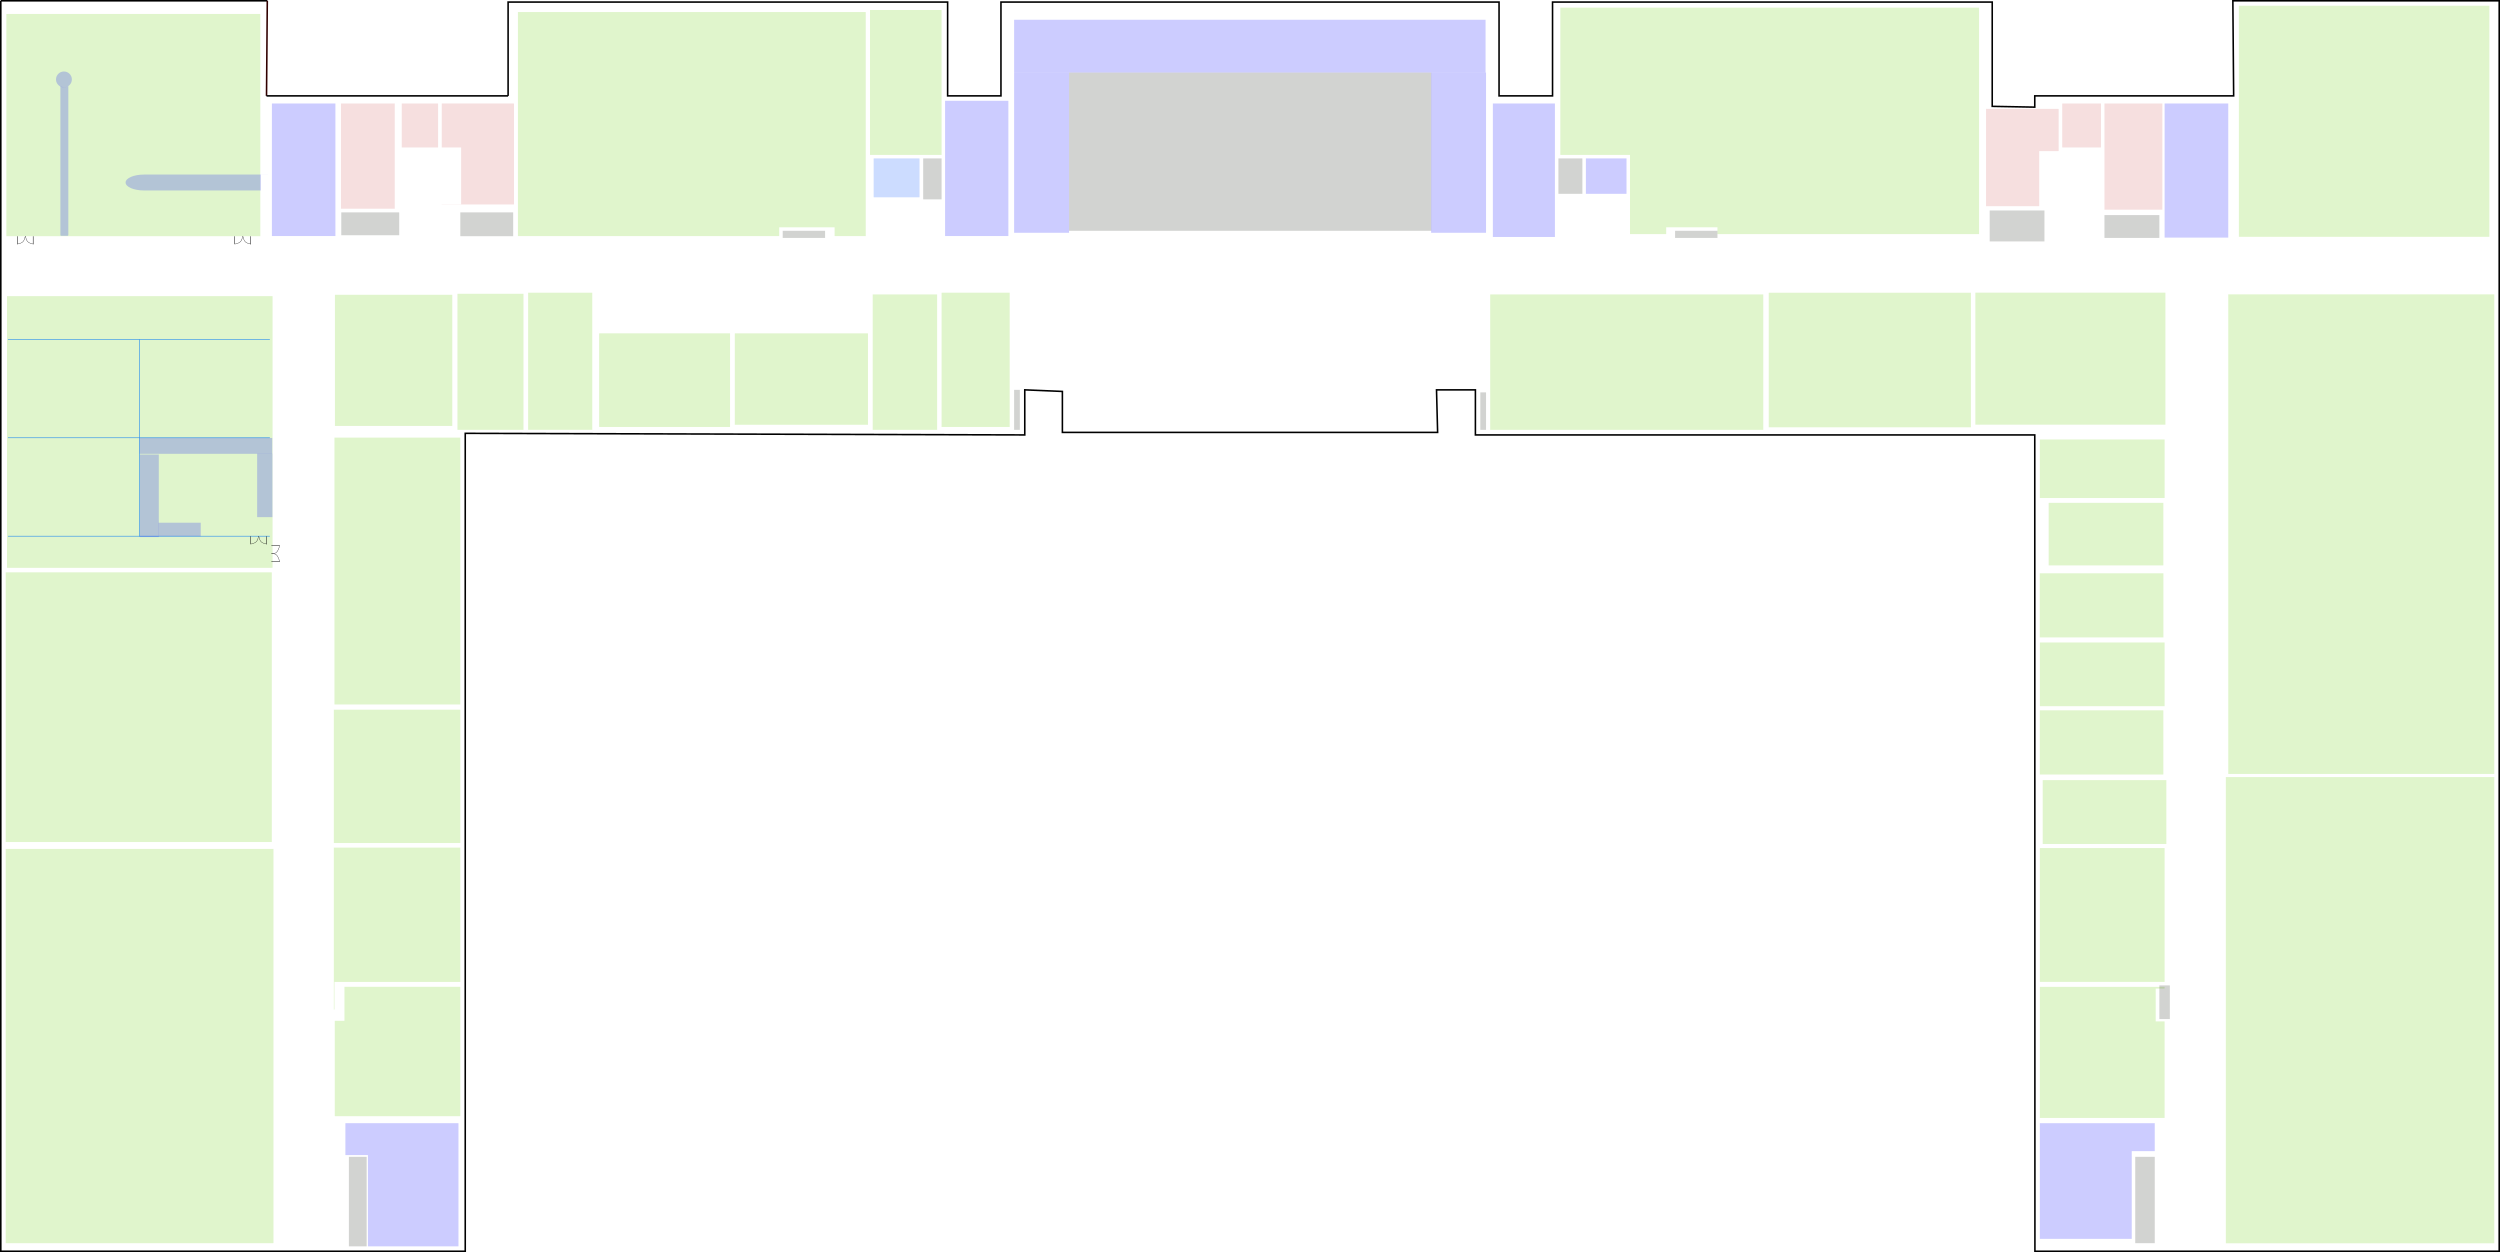 <?xml version="1.0" encoding="UTF-8" standalone="no"?>
<!-- Created with Inkscape (http://www.inkscape.org/) -->

<svg
   xmlns:dc="http://purl.org/dc/elements/1.1/"
   xmlns:cc="http://creativecommons.org/ns#"
   xmlns:rdf="http://www.w3.org/1999/02/22-rdf-syntax-ns#"
   xmlns:svg="http://www.w3.org/2000/svg"
   xmlns="http://www.w3.org/2000/svg"
   xmlns:sodipodi="http://sodipodi.sourceforge.net/DTD/sodipodi-0.dtd"
   xmlns:inkscape="http://www.inkscape.org/namespaces/inkscape"
   width="416.719mm"
   height="208.703mm"
   viewBox="0 0 416.719 208.703"
   version="1.1"
   id="svg60441"
   inkscape:version="0.92.2 (5c3e80d, 2017-08-06)"
   sodipodi:docname="55_2_210.svg">
  <defs
     id="defs60435">
    <inkscape:path-effect
       effect="bspline"
       id="path-effect40192"
       is_visible="true"
       weight="33.333"
       steps="2"
       helper_size="0"
       apply_no_weight="true"
       apply_with_weight="true"
       only_selected="false" />
    <inkscape:path-effect
       effect="bspline"
       id="path-effect40180"
       is_visible="true"
       weight="33.333"
       steps="2"
       helper_size="0"
       apply_no_weight="true"
       apply_with_weight="true"
       only_selected="false" />
    <inkscape:path-effect
       effect="bspline"
       id="path-effect4781"
       is_visible="true"
       weight="33.333"
       steps="2"
       helper_size="0"
       apply_no_weight="true"
       apply_with_weight="true"
       only_selected="false" />
    <inkscape:path-effect
       effect="bspline"
       id="path-effect4777"
       is_visible="true"
       weight="33.333"
       steps="2"
       helper_size="0"
       apply_no_weight="true"
       apply_with_weight="true"
       only_selected="false" />
    <inkscape:path-effect
       effect="bspline"
       id="path-effect4773"
       is_visible="true"
       weight="33.333"
       steps="2"
       helper_size="0"
       apply_no_weight="true"
       apply_with_weight="true"
       only_selected="false" />
    <inkscape:path-effect
       effect="bspline"
       id="path-effect4739"
       is_visible="true"
       weight="33.333"
       steps="2"
       helper_size="0"
       apply_no_weight="true"
       apply_with_weight="true"
       only_selected="false" />
    <inkscape:path-effect
       effect="bspline"
       id="path-effect4735"
       is_visible="true"
       weight="33.333"
       steps="2"
       helper_size="0"
       apply_no_weight="true"
       apply_with_weight="true"
       only_selected="false" />
    <inkscape:path-effect
       effect="bspline"
       id="path-effect4739-4"
       is_visible="true"
       weight="33.333"
       steps="2"
       helper_size="0"
       apply_no_weight="true"
       apply_with_weight="true"
       only_selected="false" />
    <inkscape:path-effect
       effect="bspline"
       id="path-effect4735-9"
       is_visible="true"
       weight="33.333"
       steps="2"
       helper_size="0"
       apply_no_weight="true"
       apply_with_weight="true"
       only_selected="false" />
    <inkscape:path-effect
       effect="bspline"
       id="path-effect4781-6"
       is_visible="true"
       weight="33.333"
       steps="2"
       helper_size="0"
       apply_no_weight="true"
       apply_with_weight="true"
       only_selected="false" />
    <inkscape:path-effect
       effect="bspline"
       id="path-effect4777-5"
       is_visible="true"
       weight="33.333"
       steps="2"
       helper_size="0"
       apply_no_weight="true"
       apply_with_weight="true"
       only_selected="false" />
    <inkscape:path-effect
       effect="bspline"
       id="path-effect4781-6-8"
       is_visible="true"
       weight="33.333"
       steps="2"
       helper_size="0"
       apply_no_weight="true"
       apply_with_weight="true"
       only_selected="false" />
    <inkscape:path-effect
       effect="bspline"
       id="path-effect4777-5-7"
       is_visible="true"
       weight="33.333"
       steps="2"
       helper_size="0"
       apply_no_weight="true"
       apply_with_weight="true"
       only_selected="false" />
    <inkscape:path-effect
       effect="bspline"
       id="path-effect4781-6-5"
       is_visible="true"
       weight="33.333"
       steps="2"
       helper_size="0"
       apply_no_weight="true"
       apply_with_weight="true"
       only_selected="false" />
    <inkscape:path-effect
       effect="bspline"
       id="path-effect4777-5-3"
       is_visible="true"
       weight="33.333"
       steps="2"
       helper_size="0"
       apply_no_weight="true"
       apply_with_weight="true"
       only_selected="false" />
    <inkscape:path-effect
       effect="bspline"
       id="path-effect4781-6-4"
       is_visible="true"
       weight="33.333"
       steps="2"
       helper_size="0"
       apply_no_weight="true"
       apply_with_weight="true"
       only_selected="false" />
    <inkscape:path-effect
       effect="bspline"
       id="path-effect4777-5-70"
       is_visible="true"
       weight="33.333"
       steps="2"
       helper_size="0"
       apply_no_weight="true"
       apply_with_weight="true"
       only_selected="false" />
    <inkscape:path-effect
       effect="bspline"
       id="path-effect40192-2"
       is_visible="true"
       weight="33.333"
       steps="2"
       helper_size="0"
       apply_no_weight="true"
       apply_with_weight="true"
       only_selected="false" />
    <inkscape:path-effect
       effect="bspline"
       id="path-effect40180-9"
       is_visible="true"
       weight="33.333"
       steps="2"
       helper_size="0"
       apply_no_weight="true"
       apply_with_weight="true"
       only_selected="false" />
  </defs>
  <sodipodi:namedview
     id="base"
     pagecolor="#ffffff"
     bordercolor="#666666"
     borderopacity="1.0"
     inkscape:pageopacity="0.0"
     inkscape:pageshadow="2"
     inkscape:zoom="3.303551"
     inkscape:cx="135.28671"
     inkscape:cy="435.35793"
     inkscape:document-units="mm"
     inkscape:current-layer="layer1"
     showgrid="true"
     fit-margin-top="0"
     fit-margin-left="0"
     fit-margin-right="0"
     fit-margin-bottom="0"
     inkscape:window-width="1920"
     inkscape:window-height="1001"
     inkscape:window-x="-9"
     inkscape:window-y="-9"
     inkscape:window-maximized="1"
     inkscape:snap-bbox="true"
     showguides="false">
    <inkscape:grid
       type="xygrid"
       id="grid3851" />
  </sodipodi:namedview>
  <g
     inkscape:label="Layer 1"
     inkscape:groupmode="layer"
     id="layer1"
     transform="translate(-50.654,15.027)">
    <rect
       style="display:block;opacity:0.2;fill:#68ce00;fill-opacity:1;stroke:#000000;stroke-width:0;stroke-miterlimit:4;stroke-dasharray:none;stroke-opacity:1"
       id="rect44918"
       width="44.634"
       height="65.72"
       x="51.604"
       y="126.477"
       name="B218,B220" />
    <rect
       style="display:block;opacity:0.2;fill:#68ce00;fill-opacity:1;stroke:#000000;stroke-width:0;stroke-miterlimit:4;stroke-dasharray:none;stroke-opacity:1"
       id="rect44920"
       width="44.357"
       height="44.952"
       x="51.604"
       y="80.375"
       name="B214,B216" />
    <rect
       style="display:block;opacity:0.2;fill:#68ce00;fill-opacity:1;stroke:#000000;stroke-width:0;stroke-miterlimit:4;stroke-dasharray:none;stroke-opacity:1"
       id="rect44925"
       width="44.266"
       height="45.288"
       x="51.822"
       y="34.336"
       name="B210,B212" />
    <path
       inkscape:connector-curvature="0"
       style="display:block;opacity:0.2;fill:#68ce00;fill-opacity:1;stroke:#000000;stroke-width:0;stroke-miterlimit:4;stroke-dasharray:none;stroke-opacity:1"
       d="m 108.069,149.464 v 5.662 h -1.614 v 15.901 h 20.928 v -21.564 z"
       id="rect44927"
       name="B224" />
    <path
       inkscape:connector-curvature="0"
       style="display:block;opacity:0.2;fill:#68ce00;fill-opacity:1;stroke:#000000;stroke-width:0;stroke-miterlimit:4;stroke-dasharray:none;stroke-opacity:1"
       d="m 106.297,126.261 v 26.988 h 0.105 v -4.604 h 20.982 V 126.261 Z"
       id="rect44932"
       name="B222,B223" />
    <path
       inkscape:connector-curvature="0"
       style="display:block;opacity:0.2;fill:#68ce00;fill-opacity:1;stroke:#000000;stroke-width:0;stroke-miterlimit:4;stroke-dasharray:none;stroke-opacity:1"
       d="m 106.297,103.268 v 22.225 h 21.087 v -22.225 z"
       id="rect44934"
       name="B219,B221" />
    <rect
       style="display:block;opacity:0.2;fill:#68ce00;fill-opacity:1;stroke:#000000;stroke-width:0;stroke-miterlimit:4;stroke-dasharray:none;stroke-opacity:1"
       id="rect44936"
       width="20.982"
       height="44.482"
       x="106.402"
       y="57.918"
       name="B215,B217" />
    <rect
       style="display:block;opacity:0.2;fill:#68ce00;fill-opacity:1;stroke:#000000;stroke-width:0;stroke-miterlimit:4;stroke-dasharray:none;stroke-opacity:1"
       id="rect44938"
       width="19.557"
       height="21.86"
       x="106.485"
       y="34.111"
       name="B213" />
    <rect
       style="display:block;opacity:0.2;fill:#68ce00;fill-opacity:1;stroke:#000000;stroke-width:0;stroke-miterlimit:4;stroke-dasharray:none;stroke-opacity:1"
       id="rect44940"
       width="11.007"
       height="22.68"
       x="126.907"
       y="33.942"
       name="B211" />
    <rect
       style="display:block;opacity:0.2;fill:#68ce00;fill-opacity:1;stroke:#000000;stroke-width:0;stroke-miterlimit:4;stroke-dasharray:none;stroke-opacity:1"
       id="rect44942"
       width="10.696"
       height="22.855"
       x="138.684"
       y="33.765"
       name="B209" />
    <rect
       style="display:block;opacity:0.2;fill:#68ce00;fill-opacity:1;stroke:#000000;stroke-width:0;stroke-miterlimit:4;stroke-dasharray:none;stroke-opacity:1"
       id="rect44944"
       width="42.333"
       height="37.042"
       x="51.713"
       y="-12.699"
       name="B206,B208" />
    <rect
       style="display:block;opacity:0.2;fill:#68ce00;fill-opacity:1;stroke:#000000;stroke-width:0;stroke-miterlimit:4;stroke-dasharray:none;stroke-opacity:1"
       id="rect44946"
       width="21.821"
       height="15.607"
       x="150.521"
       y="40.537"
       name="B207" />
    <path
       inkscape:connector-curvature="0"
       style="display:block;opacity:0.2;fill:#68ce00;fill-opacity:1;stroke:#000000;stroke-width:0;stroke-miterlimit:4;stroke-dasharray:none;stroke-opacity:1"
       d="m 136.985,-13.019 v 37.347 h 43.553 v -1.466 h 9.234 v 1.466 h 5.189 v -37.347 z"
       id="rect44948"
       name="B202,B204" />
    <rect
       style="display:block;opacity:0.2;fill:#68ce00;fill-opacity:1;stroke:#000000;stroke-width:0;stroke-miterlimit:4;stroke-dasharray:none;stroke-opacity:1"
       id="rect44953"
       width="22.199"
       height="15.237"
       x="173.137"
       y="40.54"
       name="B205" />
    <rect
       style="display:block;opacity:0.2;fill:#68ce00;fill-opacity:1;stroke:#000000;stroke-width:0;stroke-miterlimit:4;stroke-dasharray:none;stroke-opacity:1"
       id="rect44955"
       width="10.742"
       height="22.569"
       x="196.122"
       y="34.053"
       name="B203" />
    <rect
       style="display:block;opacity:0.2;fill:#68ce00;fill-opacity:1;stroke:#000000;stroke-width:0;stroke-miterlimit:4;stroke-dasharray:none;stroke-opacity:1"
       id="rect44957"
       width="11.351"
       height="22.384"
       x="207.605"
       y="33.762"
       name="B201" />
    <rect
       style="display:block;opacity:0.2;fill:#68ce00;fill-opacity:1;stroke:#000000;stroke-width:0;stroke-miterlimit:4;stroke-dasharray:none;stroke-opacity:1"
       id="rect44959"
       width="45.519"
       height="22.569"
       x="299.051"
       y="34.053"
       name="A201,A203" />
    <rect
       style="display:block;opacity:0.2;fill:#68ce00;fill-opacity:1;stroke:#000000;stroke-width:0;stroke-miterlimit:4;stroke-dasharray:none;stroke-opacity:1"
       id="rect44961"
       width="33.7"
       height="22.431"
       x="345.483"
       y="33.766"
       name="A205,A207" />
    <rect
       style="display:block;opacity:0.2;fill:#68ce00;fill-opacity:1;stroke:#000000;stroke-width:0;stroke-miterlimit:4;stroke-dasharray:none;stroke-opacity:1"
       id="rect44963"
       width="31.681"
       height="22.005"
       x="379.921"
       y="33.755"
       name="A209,A211" />
    <path
       style="display:block;opacity:0.2;fill:#68ce00;fill-opacity:1;stroke:#000000;stroke-width:0;stroke-miterlimit:4;stroke-dasharray:none;stroke-opacity:1"
       d="m 310.742,-13.756 v 24.552 h 11.613 V 23.999 h 6.032 v -1.138 h 8.546 v 1.138 h 43.605 v -37.755 z"
       id="rect44967"
       inkscape:connector-curvature="0"
       name="A202,A204" />
    <rect
       style="display:block;opacity:0.2;fill:#68ce00;fill-opacity:1;stroke:#000000;stroke-width:0;stroke-miterlimit:4;stroke-dasharray:none;stroke-opacity:1"
       id="rect44975"
       width="41.751"
       height="38.523"
       x="423.849"
       y="-14.074"
       name="A206,A208" />
    <rect
       style="display:block;opacity:0.2;fill:#68ce00;fill-opacity:1;stroke:#000000;stroke-width:0;stroke-miterlimit:4;stroke-dasharray:none;stroke-opacity:1"
       id="rect44977"
       width="44.344"
       height="79.945"
       x="422.077"
       y="34.038"
       name="A210,A212" />
    <rect
       style="display:block;opacity:0.2;fill:#68ce00;fill-opacity:1;stroke:#000000;stroke-width:0;stroke-miterlimit:4;stroke-dasharray:none;stroke-opacity:1"
       id="rect44979"
       width="44.748"
       height="77.716"
       x="421.673"
       y="114.499"
       name="A214,A216" />
    <path
       style="display:block;opacity:0.2;fill:#68ce00;fill-opacity:1;stroke:#000000;stroke-width:0;stroke-miterlimit:4;stroke-dasharray:none;stroke-opacity:1"
       d="m 390.67,149.473 v 21.846 h 20.796 v -16.087 h -1.482 v -5.475 h 1.482 v -0.284 z"
       id="rect44981"
       inkscape:connector-curvature="0"
       name="A222" />
    <rect
       style="display:block;opacity:0.2;fill:#68ce00;fill-opacity:1;stroke:#000000;stroke-width:0;stroke-miterlimit:4;stroke-dasharray:none;stroke-opacity:1"
       id="rect44986"
       width="20.796"
       height="22.308"
       x="390.671"
       y="126.336"
       name="A221" />
    <rect
       style="display:block;opacity:0.2;fill:#68ce00;fill-opacity:1;stroke:#000000;stroke-width:0;stroke-miterlimit:4;stroke-dasharray:none;stroke-opacity:1"
       id="rect44988"
       width="20.611"
       height="10.644"
       x="391.147"
       y="115.008"
       name="A220" />
    <rect
       style="display:block;opacity:0.2;fill:#68ce00;fill-opacity:1;stroke:#000000;stroke-width:0;stroke-miterlimit:4;stroke-dasharray:none;stroke-opacity:1"
       id="rect44990"
       width="20.596"
       height="10.703"
       x="390.661"
       y="103.375"
       name="A219" />
    <rect
       style="display:block;opacity:0.2;fill:#68ce00;fill-opacity:1;stroke:#000000;stroke-width:0;stroke-miterlimit:4;stroke-dasharray:none;stroke-opacity:1"
       id="rect44992"
       width="20.796"
       height="10.621"
       x="390.671"
       y="92.065"
       name="A218" />
    <rect
       style="display:block;opacity:0.2;fill:#68ce00;fill-opacity:1;stroke:#000000;stroke-width:0;stroke-miterlimit:4;stroke-dasharray:none;stroke-opacity:1"
       id="rect44994"
       width="20.618"
       height="10.689"
       x="390.65"
       y="80.534"
       name="A217" />
    <rect
       style="display:block;opacity:0.2;fill:#68ce00;fill-opacity:1;stroke:#000000;stroke-width:0;stroke-miterlimit:4;stroke-dasharray:none;stroke-opacity:1"
       id="rect44996"
       width="19.114"
       height="10.429"
       x="392.143"
       y="68.791"
       name="A215" />
    <rect
       style="display:block;opacity:0.2;fill:#68ce00;fill-opacity:1;stroke:#000000;stroke-width:0;stroke-miterlimit:4;stroke-dasharray:none;stroke-opacity:1"
       id="rect44998"
       width="20.803"
       height="9.759"
       x="390.667"
       y="58.227"
       name="A213" />
    <path
       style="display:block;opacity:0.2;fill:#0000ff;fill-opacity:1;stroke:#000000;stroke-width:0;stroke-miterlimit:4;stroke-dasharray:none;stroke-opacity:1"
       d="m 108.228,172.192 v 5.318 h 3.753 v 15.214 h 15.093 v -20.532 z"
       id="rect60289"
       inkscape:connector-curvature="0"
       type="stairs" />
    <rect
       style="display:block;opacity:0.2;fill:#0000ff;fill-opacity:1;stroke:#0000ff;stroke-width:0;stroke-miterlimit:4;stroke-dasharray:none;stroke-opacity:1"
       id="rect60295"
       width="10.586"
       height="22.093"
       x="95.978"
       y="2.224"
       type="stairs" />
    <rect
       style="display:block;opacity:0.2;fill:#0000ff;fill-opacity:1;stroke:#0000ff;stroke-width:0;stroke-miterlimit:4;stroke-dasharray:none;stroke-opacity:1"
       id="rect60297"
       width="10.55"
       height="22.543"
       x="208.187"
       y="1.774"
       type="stairs" />
    <rect
       style="display:block;opacity:0.2;fill:#0000ff;fill-opacity:1;stroke:#0000ff;stroke-width:0;stroke-miterlimit:4;stroke-dasharray:none;stroke-opacity:1"
       id="rect60304"
       width="10.345"
       height="22.251"
       x="299.495"
       y="2.224"
       type="stairs" />
    <path
       style="display:block;opacity:0.2;fill:#0000ff;fill-opacity:1;stroke:#0000ff;stroke-width:0;stroke-miterlimit:4;stroke-dasharray:none;stroke-opacity:1"
       d="M 411.467,2.224 V 24.579 h 10.61 V 2.224 Z"
       id="rect60306"
       inkscape:connector-curvature="0"
       type="stairs" />
    <rect
       style="display:block;opacity:0.2;fill:#22241c;fill-opacity:1;stroke:#0000ff;stroke-width:0;stroke-miterlimit:4;stroke-dasharray:none;stroke-opacity:1"
       id="rect60311"
       width="3.995"
       height="5.9"
       x="310.422"
       y="11.379" />
    <rect
       style="display:block;opacity:0.2;fill:#22241c;fill-opacity:1;stroke:#0000ff;stroke-width:0;stroke-miterlimit:4;stroke-dasharray:none;stroke-opacity:1"
       id="rect60313"
       width="2.963"
       height="14.923"
       x="108.81"
       y="177.801" />
    <path
       style="display:block;opacity:0.2;fill:#0000ff;fill-opacity:1;stroke:#0000ff;stroke-width:0;stroke-miterlimit:4;stroke-dasharray:none;stroke-opacity:1"
       d="m 390.67,172.192 v 19.288 h 15.319 v -14.627 h 3.836 v -4.661 z"
       id="rect60317"
       inkscape:connector-curvature="0"
       type="stairs" />
    <rect
       style="display:block;opacity:0.2;fill:#22241c;fill-opacity:1;stroke:#0000ff;stroke-width:0;stroke-miterlimit:4;stroke-dasharray:none;stroke-opacity:1"
       id="rect60322"
       width="3.254"
       height="14.393"
       x="406.572"
       y="177.801" />
    <rect
       style="display:block;opacity:0.2;fill:#22241c;fill-opacity:1;stroke:#0000ff;stroke-width:0;stroke-miterlimit:4;stroke-dasharray:none;stroke-opacity:1"
       id="rect60324"
       width="1.746"
       height="5.609"
       x="410.594"
       y="149.226" />
    <rect
       style="display:block;opacity:0.2;fill:#22241c;fill-opacity:1;stroke:#0000ff;stroke-width:0;stroke-miterlimit:4;stroke-dasharray:none;stroke-opacity:1"
       id="rect60326"
       width="9.128"
       height="5.159"
       x="382.31"
       y="20.057" />
    <rect
       style="display:block;opacity:0.2;fill:#22241c;fill-opacity:1;stroke:#0000ff;stroke-width:0;stroke-miterlimit:4;stroke-dasharray:none;stroke-opacity:1"
       id="rect60328"
       width="9.155"
       height="3.81"
       x="401.439"
       y="20.824" />
    <rect
       style="display:block;opacity:0.2;fill:#22241c;fill-opacity:1;stroke:#0000ff;stroke-width:0;stroke-miterlimit:4;stroke-dasharray:none;stroke-opacity:1"
       id="rect60330"
       width="7.064"
       height="1.191"
       x="329.869"
       y="23.444" />
    <rect
       style="display:block;opacity:0.2;fill:#22241c;fill-opacity:1;stroke:#0000ff;stroke-width:0;stroke-miterlimit:4;stroke-dasharray:none;stroke-opacity:1"
       id="rect60332"
       width="8.811"
       height="3.969"
       x="127.384"
       y="20.374" />
    <rect
       style="display:block;opacity:0.2;fill:#22241c;fill-opacity:1;stroke:#0000ff;stroke-width:0;stroke-miterlimit:4;stroke-dasharray:none;stroke-opacity:1"
       id="rect60334"
       width="9.657"
       height="3.81"
       x="107.54"
       y="20.374" />
    <rect
       style="display:block;opacity:0.2;fill:#22241c;fill-opacity:1;stroke:#0000ff;stroke-width:0;stroke-miterlimit:4;stroke-dasharray:none;stroke-opacity:1"
       id="rect60336"
       width="3.069"
       height="6.826"
       x="204.536"
       y="11.379" />
    <rect
       style="display:block;opacity:0.2;fill:#22241c;fill-opacity:1;stroke:#0000ff;stroke-width:0;stroke-miterlimit:4;stroke-dasharray:none;stroke-opacity:1"
       id="rect60338"
       width="7.064"
       height="1.191"
       x="181.12"
       y="23.444" />
    <rect
       style="display:block;opacity:0.2;fill:#22241c;fill-opacity:1;stroke:#0000ff;stroke-width:0;stroke-miterlimit:4;stroke-dasharray:none;stroke-opacity:1"
       id="rect60340"
       width="60.378"
       height="26.379"
       x="228.851"
       y="-2.935" />
    <rect
       style="display:block;opacity:0.2;fill:#d35f5f;fill-opacity:1;stroke:#0000ff;stroke-width:0;stroke-miterlimit:4;stroke-dasharray:none;stroke-opacity:1"
       id="rect60342"
       width="8.969"
       height="17.542"
       x="107.487"
       y="2.224"
       type="toilet_m" />
    <rect
       style="display:block;opacity:0.2;fill:#d35f5f;fill-opacity:1;stroke:#0000ff;stroke-width:0;stroke-miterlimit:4;stroke-dasharray:none;stroke-opacity:1"
       id="rect60344"
       width="6.059"
       height="7.329"
       x="117.621"
       y="2.224" />
    <path
       inkscape:connector-curvature="0"
       style="display:block;opacity:0.2;fill:#d35f5f;fill-opacity:1;stroke:#0000ff;stroke-width:0;stroke-miterlimit:4;stroke-dasharray:none;stroke-opacity:1"
       d="m 124.288,2.224 v 7.329 h 3.228 v 9.472 h -3.228 v 0.026 h 12.039 V 2.224 Z"
       id="rect60346"
       type="toilet_f" />
    <path
       inkscape:connector-curvature="0"
       style="display:block;opacity:0.2;fill:#d35f5f;fill-opacity:1;stroke:#0000ff;stroke-width:0;stroke-miterlimit:4;stroke-dasharray:none;stroke-opacity:1"
       d="m 381.701,3.124 v 16.219 h 8.864 v -9.181 h 3.24 V 3.124 Z"
       id="rect60353"
       type="toilet_f" />
    <rect
       style="display:block;opacity:0.2;fill:#d35f5f;fill-opacity:1;stroke:#0000ff;stroke-width:0;stroke-miterlimit:4;stroke-dasharray:none;stroke-opacity:1"
       id="rect60358"
       width="9.657"
       height="17.701"
       x="401.439"
       y="2.224"
       type="toilet_m" />
    <rect
       style="display:block;opacity:0.2;fill:#d35f5f;fill-opacity:1;stroke:#0000ff;stroke-width:0;stroke-miterlimit:4;stroke-dasharray:none;stroke-opacity:1"
       id="rect60360"
       width="6.456"
       height="7.329"
       x="394.401"
       y="2.224" />
    <rect
       style="display:block;opacity:0.2;fill:#0050ff;fill-opacity:1;stroke:#0000ff;stroke-width:0;stroke-miterlimit:4;stroke-dasharray:none;stroke-opacity:1"
       id="rect60362"
       width="7.646"
       height="6.482"
       x="196.281"
       y="11.379"
       type="elevator" />
    <rect
       style="display:block;opacity:0.2;fill:#68ce00;fill-opacity:1;stroke:#0000ff;stroke-width:0;stroke-miterlimit:4;stroke-dasharray:none;stroke-opacity:1"
       id="rect60364"
       width="11.933"
       height="24.156"
       x="195.673"
       y="-13.36" />
    <rect
       style="display:block;opacity:0.2;fill:#0000ff;fill-opacity:1;stroke:#0000ff;stroke-width:0;stroke-miterlimit:4;stroke-dasharray:none;stroke-opacity:1"
       id="rect60366"
       width="6.773"
       height="5.9"
       x="315"
       y="11.379"
       type="elevator" />
    <rect
       y="49.955"
       x="219.697"
       height="6.668"
       width="0.952"
       id="rect61118"
       style="display:block;opacity:0.2;fill:#22241c;fill-opacity:1;stroke:#fb0000;stroke-width:0;stroke-miterlimit:4;stroke-dasharray:none;stroke-opacity:1" />
    <rect
       y="50.378"
       x="297.405"
       height="6.244"
       width="0.952"
       id="rect61120"
       style="display:block;opacity:0.2;fill:#22241c;fill-opacity:1;stroke:#fb0000;stroke-width:0;stroke-miterlimit:4;stroke-dasharray:none;stroke-opacity:1" />
    <g
       id="g156">
      <path
         inkscape:connector-curvature="0"
         id="path61108"
         d="M 50.787,-14.895 H 95.21"
         style="display:block;fill:none;stroke:#000000;stroke-width:0.265px;stroke-linecap:butt;stroke-linejoin:miter;stroke-opacity:1" />
      <path
         inkscape:connector-curvature="0"
         id="path61110"
         d="M 95.21,-14.895 95.078,0.954"
         style="display:block;fill:none;stroke:#310000;stroke-width:0.265px;stroke-linecap:butt;stroke-linejoin:miter;stroke-opacity:1" />
      <path
         inkscape:connector-curvature="0"
         id="path61112"
         d="M 95.078,0.954 H 135.348"
         style="display:block;fill:none;stroke:#000000;stroke-width:0.265px;stroke-linecap:butt;stroke-linejoin:miter;stroke-opacity:1" />
      <path
         inkscape:connector-curvature="0"
         id="path61114"
         d="M 135.348,0.954 V -14.683 h 73.263 V 0.954 h 8.89 V -14.683 h 83.026 V 0.954 h 8.916 V -14.683 H 382.733 V 2.7 l 7.091,0.132 V 0.954 h 33.152 l -0.132,-15.849 h 44.397 V 193.544 h -77.391 l -0.026,-136.075 h -93.239 v -7.514 h -6.482 l 0.185,7.091 h -62.547 v -6.826 l -6.271,-0.265 v 7.514 L 128.204,57.204 V 193.544 H 50.787 V -14.895"
         style="display:block;fill:none;stroke:#000000;stroke-width:0.265px;stroke-linecap:butt;stroke-linejoin:miter;stroke-opacity:1" />
    </g>
    <g
       id="g934"
       transform="translate(0,0.332)">
      <rect
         type="stairs"
         y="-12.064"
         x="219.697"
         height="8.796"
         width="78.582"
         id="rect60304-3"
         style="display:block;opacity:0.2;fill:#0000ff;fill-opacity:1;stroke:#0000ff;stroke-width:0;stroke-miterlimit:4;stroke-dasharray:none;stroke-opacity:1" />
      <rect
         y="-3.267"
         x="219.697"
         height="26.711"
         width="9.154"
         id="rect60304-3-4"
         style="display:block;opacity:0.2;fill:#0000ff;fill-opacity:1;stroke:#0000ff;stroke-width:0;stroke-miterlimit:4;stroke-dasharray:none;stroke-opacity:1" />
      <rect
         y="-3.267"
         x="289.203"
         height="26.711"
         width="9.154"
         id="rect60304-3-4-9"
         style="display:block;opacity:0.2;fill:#0000ff;fill-opacity:1;stroke:#0000ff;stroke-width:0;stroke-miterlimit:4;stroke-dasharray:none;stroke-opacity:1" />
    </g>
    <path
       style="opacity:0.2;fill:#0000ff;fill-opacity:1;stroke:#0000ff;stroke-width:0;stroke-miterlimit:4;stroke-dasharray:none;stroke-opacity:1"
       d="M 90.564 109.801 C 84.157 109.801 79 112.031 79 114.801 C 79 117.571 84.157 119.801 90.564 119.801 L 164.031 119.801 L 164.031 109.824 L 169.529 109.824 C 169.169 109.81 168.805 109.801 168.436 109.801 L 90.564 109.801 z "
       transform="matrix(0.265,0,0,0.265,50.654,-15.027)"
       id="rect3853" />
    <g
       id="g3860"
       transform="matrix(1,0,0,1.02,4.763,2.212)">
      <path
         style="opacity:0.2;fill:#0000ff;fill-opacity:1;stroke:#0000ff;stroke-width:0;stroke-miterlimit:4;stroke-dasharray:none;stroke-opacity:1"
         d="M 29,54.273 A 5,5 0 0 1 26.395,55.012 5,5 0 0 1 24,54.398 v 93.846 c 0,0.308 0.243,0.557 0.545,0.557 h 3.91 C 28.757,148.801 29,148.552 29,148.244 Z"
         transform="matrix(0.265,0,0,0.259,49.596,-16.901)"
         id="rect3855"
         inkscape:connector-curvature="0" />
    </g>
    <rect
       style="opacity:0.2;fill:#68ce00;fill-opacity:1;stroke:#0000ff;stroke-width:0;stroke-miterlimit:4;stroke-dasharray:none;stroke-opacity:1"
       id="rect3864"
       width="29.104"
       height="6.615"
       x="12.29"
       y="16.406"
       ry="20"
       rx="5.1" />
    <circle
       style="opacity:0.2;fill:#0000ff;fill-opacity:1;stroke:#0000ff;stroke-width:0;stroke-miterlimit:4;stroke-dasharray:none;stroke-opacity:1"
       id="path3857-6"
       cx="61.311"
       cy="-1.788"
       r="1.323" />
    <path
       style="fill:none;stroke:#000000;stroke-width:0.08;stroke-linecap:butt;stroke-linejoin:miter;stroke-miterlimit:4;stroke-dasharray:none;stroke-opacity:1"
       d="m 53.538,24.354 c 0,1.312 0,1.312 0,1.312"
       id="path4705-1"
       inkscape:connector-curvature="0" />
    <path
       style="fill:none;stroke:#000000;stroke-width:0.08;stroke-linecap:butt;stroke-linejoin:miter;stroke-miterlimit:4;stroke-dasharray:none;stroke-opacity:1"
       d="m 56.184,24.354 c 0,1.323 0,1.323 0,1.323"
       id="path4707-9"
       inkscape:connector-curvature="0" />
    <path
       style="fill:none;stroke:#000000;stroke-width:0.05;stroke-linecap:butt;stroke-linejoin:miter;stroke-miterlimit:4;stroke-dasharray:none;stroke-opacity:1"
       d="m 54.888,24.343 c 0.088,0.353 0.176,0.705 0.397,0.926 0.221,0.221 0.573,0.309 0.926,0.397"
       id="path4775"
       inkscape:connector-curvature="0"
       inkscape:path-effect="#path-effect4777"
       inkscape:original-d="m 54.887793,24.3431 c 0.08846,0.352512 0.176654,0.705292 0.264583,1.058333 0.353229,0.08798 0.705821,0.176125 1.058334,0.264583" />
    <path
       style="fill:none;stroke:#000000;stroke-width:0.05;stroke-linecap:butt;stroke-linejoin:miter;stroke-miterlimit:4;stroke-dasharray:none;stroke-opacity:1"
       d="m 54.872,24.343 c -0.088,0.352 -0.176,0.705 -0.397,0.926 -0.221,0.221 -0.573,0.309 -0.926,0.397"
       id="path4779"
       inkscape:connector-curvature="0"
       inkscape:path-effect="#path-effect4781"
       inkscape:original-d="m 54.871773,24.3431 c -0.08793,0.352512 -0.176124,0.705293 -0.264583,1.058334 -0.352825,0.08801 -0.705291,0.176125 -1.058334,0.264583" />
    <path
       style="fill:none;stroke:#000000;stroke-width:0.08;stroke-linecap:butt;stroke-linejoin:miter;stroke-miterlimit:4;stroke-dasharray:none;stroke-opacity:1"
       d="m 89.786,24.354 c 0,1.312 0,1.312 0,1.312"
       id="path4705-1-3"
       inkscape:connector-curvature="0" />
    <path
       style="fill:none;stroke:#000000;stroke-width:0.08;stroke-linecap:butt;stroke-linejoin:miter;stroke-miterlimit:4;stroke-dasharray:none;stroke-opacity:1"
       d="m 92.431,24.354 c 0,1.323 0,1.323 0,1.323"
       id="path4707-9-6"
       inkscape:connector-curvature="0" />
    <path
       style="fill:none;stroke:#000000;stroke-width:0.05;stroke-linecap:butt;stroke-linejoin:miter;stroke-miterlimit:4;stroke-dasharray:none;stroke-opacity:1"
       d="m 91.136,24.343 c 0.088,0.353 0.176,0.705 0.397,0.926 0.221,0.221 0.573,0.309 0.926,0.397"
       id="path4775-8"
       inkscape:connector-curvature="0"
       inkscape:path-effect="#path-effect4777-5"
       inkscape:original-d="m 91.135709,24.3431 c 0.08846,0.352512 0.176654,0.705292 0.264583,1.058333 0.353229,0.08798 0.705821,0.176125 1.058334,0.264583" />
    <path
       style="fill:none;stroke:#000000;stroke-width:0.05;stroke-linecap:butt;stroke-linejoin:miter;stroke-miterlimit:4;stroke-dasharray:none;stroke-opacity:1"
       d="m 91.12,24.343 c -0.088,0.352 -0.176,0.705 -0.397,0.926 -0.221,0.221 -0.573,0.309 -0.926,0.397"
       id="path4779-3"
       inkscape:connector-curvature="0"
       inkscape:path-effect="#path-effect4781-6"
       inkscape:original-d="m 91.119689,24.3431 c -0.08793,0.352512 -0.176124,0.705293 -0.264583,1.058334 -0.352825,0.08801 -0.705291,0.176125 -1.058334,0.264583" />
    <path
       style="fill:none;stroke:#268dee;stroke-width:0.1;stroke-linecap:butt;stroke-linejoin:miter;stroke-miterlimit:4;stroke-dasharray:none;stroke-opacity:1"
       d="M 51.977,74.349 H 95.634"
       id="path39949"
       inkscape:connector-curvature="0" />
    <path
       style="fill:none;stroke:#268dee;stroke-width:0.1;stroke-linecap:butt;stroke-linejoin:miter;stroke-miterlimit:4;stroke-dasharray:none;stroke-opacity:1"
       d="M 51.977,57.945 H 95.634"
       id="path39949-0"
       inkscape:connector-curvature="0" />
    <path
       style="fill:none;stroke:#268dee;stroke-width:0.1;stroke-linecap:butt;stroke-linejoin:miter;stroke-miterlimit:4;stroke-dasharray:none;stroke-opacity:1"
       d="M 51.977,41.541 H 95.634"
       id="path39949-0-6"
       inkscape:connector-curvature="0" />
    <path
       style="fill:none;stroke:#268dee;stroke-width:0.1;stroke-linecap:butt;stroke-linejoin:miter;stroke-miterlimit:4;stroke-dasharray:none;stroke-opacity:1"
       d="m 73.938,41.541 v 32.873 0"
       id="path39981"
       inkscape:connector-curvature="0" />
    <path
       style="opacity:0.2;vector-effect:none;fill:#0000ff;fill-opacity:1;fill-rule:evenodd;stroke:#fb0000;stroke-width:0;stroke-linecap:butt;stroke-linejoin:miter;stroke-miterlimit:4;stroke-dasharray:none;stroke-dashoffset:0;stroke-opacity:1"
       d="M 88 285.9 L 88 337.83 L 99.891 337.83 L 99.891 285.9 L 88 285.9 z "
       transform="matrix(0.265,0,0,0.265,50.654,-15.027)"
       id="rect39983" />
    <rect
       style="opacity:0.2;vector-effect:none;fill:#0000ff;fill-opacity:1;fill-rule:evenodd;stroke:#fb0000;stroke-width:0;stroke-linecap:butt;stroke-linejoin:miter;stroke-miterlimit:4;stroke-dasharray:none;stroke-dashoffset:0;stroke-opacity:1"
       id="rect39988-6"
       width="22.09"
       height="2.646"
       x="73.938"
       y="57.972" />
    <path
       style="opacity:0.2;vector-effect:none;fill:#0000ff;fill-opacity:1;fill-rule:evenodd;stroke:#fb0000;stroke-width:0;stroke-linecap:butt;stroke-linejoin:miter;stroke-miterlimit:4;stroke-dasharray:none;stroke-dashoffset:0;stroke-opacity:1"
       d="m 77.084,71.711 v 2.646 h 7.033 v -2.254 H 77.092 v -0.392 z"
       id="rect40008"
       inkscape:connector-curvature="0" />
    <rect
       style="opacity:0.2;vector-effect:none;fill:#0000ff;fill-opacity:1;fill-rule:evenodd;stroke:#fb0000;stroke-width:0;stroke-linecap:butt;stroke-linejoin:miter;stroke-miterlimit:4;stroke-dasharray:none;stroke-dashoffset:0;stroke-opacity:1"
       id="rect40019"
       width="2.546"
       height="10.583"
       x="93.517"
       y="60.592" />
    <path
       style="fill:none;stroke:#000000;stroke-width:0.08;stroke-linecap:butt;stroke-linejoin:miter;stroke-miterlimit:4;stroke-dasharray:none;stroke-opacity:1"
       d="m 92.431,74.36 c 0,1.312 0,1.312 0,1.312"
       id="path4705-1-3-9"
       inkscape:connector-curvature="0" />
    <path
       style="fill:none;stroke:#000000;stroke-width:0.08;stroke-linecap:butt;stroke-linejoin:miter;stroke-miterlimit:4;stroke-dasharray:none;stroke-opacity:1"
       d="m 95.077,74.36 c 0,1.323 0,1.323 0,1.323"
       id="path4707-9-6-2"
       inkscape:connector-curvature="0" />
    <path
       style="fill:none;stroke:#000000;stroke-width:0.05;stroke-linecap:butt;stroke-linejoin:miter;stroke-miterlimit:4;stroke-dasharray:none;stroke-opacity:1"
       d="m 93.782,74.349 c 0.088,0.353 0.176,0.705 0.397,0.926 0.221,0.221 0.573,0.309 0.926,0.397"
       id="path4775-8-6"
       inkscape:connector-curvature="0"
       inkscape:path-effect="#path-effect4777-5-3"
       inkscape:original-d="m 93.781542,74.34935 c 0.08846,0.352512 0.176654,0.705292 0.264583,1.058333 0.353229,0.08798 0.705821,0.176125 1.058334,0.264583" />
    <path
       style="fill:none;stroke:#000000;stroke-width:0.05;stroke-linecap:butt;stroke-linejoin:miter;stroke-miterlimit:4;stroke-dasharray:none;stroke-opacity:1"
       d="m 93.766,74.349 c -0.088,0.352 -0.176,0.705 -0.397,0.926 -0.221,0.221 -0.573,0.309 -0.926,0.397"
       id="path4779-3-1"
       inkscape:connector-curvature="0"
       inkscape:path-effect="#path-effect4781-6-5"
       inkscape:original-d="m 93.765522,74.34935 c -0.08793,0.352512 -0.176124,0.705293 -0.264583,1.058334 -0.352825,0.08801 -0.705291,0.176125 -1.058334,0.264583" />
    <path
       style="fill:none;stroke:#000000;stroke-width:0;stroke-linecap:butt;stroke-linejoin:miter;stroke-miterlimit:4;stroke-dasharray:none;stroke-opacity:1"
       d="m 96.054,77.29 h 0.7 0.467"
       id="path40130"
       inkscape:connector-curvature="0" />
    <path
       style="fill:none;stroke:#000000;stroke-width:0;stroke-linecap:butt;stroke-linejoin:miter;stroke-miterlimit:4;stroke-dasharray:none;stroke-opacity:1"
       d="M 97.221,77.29 Z"
       id="path40132"
       inkscape:connector-curvature="0" />
    <path
       style="fill:none;stroke:#000000;stroke-width:0;stroke-linecap:butt;stroke-linejoin:miter;stroke-miterlimit:4;stroke-dasharray:none;stroke-opacity:1"
       d="M 97.221,77.29 Z"
       id="path40134"
       inkscape:connector-curvature="0" />
    <path
       style="fill:none;stroke:#000000;stroke-width:0;stroke-linecap:butt;stroke-linejoin:miter;stroke-miterlimit:4;stroke-dasharray:none;stroke-opacity:1"
       d="m 97.058,77.402 -0.051,0.295 -0.044,0.18 -0.071,0.16 -0.124,0.14 -0.177,0.14 -0.212,0.08 -0.221,0.04 h -0.185 -0.088 -0.044 v 0"
       id="path40136"
       inkscape:connector-curvature="0" />
    <path
       style="fill:none;stroke:#000000;stroke-width:0;stroke-linecap:butt;stroke-linejoin:miter;stroke-miterlimit:4;stroke-dasharray:none;stroke-opacity:1"
       d="m 97.406,79.341 -0.058,-0.289 -0.05,-0.176 -0.08,-0.157 -0.14,-0.137 L 96.877,78.444 96.636,78.365 96.386,78.326 h -0.21 -0.1 -0.05 v 0"
       id="path40136-3"
       inkscape:connector-curvature="0" />
    <path
       style="fill:none;stroke:#000000;stroke-width:0;stroke-linecap:butt;stroke-linejoin:miter;stroke-miterlimit:4;stroke-dasharray:none;stroke-opacity:1"
       d="m 96.083,79.341 h 0.794 0.529"
       id="path40130-6"
       inkscape:connector-curvature="0" />
    <path
       style="fill:none;stroke:#000000;stroke-width:0.08;stroke-linecap:butt;stroke-linejoin:miter;stroke-miterlimit:4;stroke-dasharray:none;stroke-opacity:1"
       d="m 95.891,75.937 c 0.467,0 0.934,0 1.4,0"
       id="path40178"
       inkscape:connector-curvature="0"
       inkscape:path-effect="#path-effect40180"
       inkscape:original-d="m 95.891464,75.93685 c 0.46705,-2.64e-4 0.933819,-2.64e-4 1.40031,0" />
    <path
       style="fill:none;stroke:#000000;stroke-width:0.05;stroke-linecap:butt;stroke-linejoin:miter;stroke-miterlimit:4;stroke-dasharray:none;stroke-opacity:1"
       d="m 97.292,75.937 c -0.155,0.441 -0.311,0.882 -0.545,1.102 -0.233,0.221 -0.544,0.221 -0.856,0.221"
       id="path40190"
       inkscape:connector-curvature="0"
       inkscape:path-effect="#path-effect40192"
       inkscape:original-d="m 97.291773,75.936849 c -0.155358,0.440709 -0.310946,0.881679 -0.46677,1.322917 -0.311172,-2.65e-4 -0.622128,-2.65e-4 -0.933541,0" />
    <path
       style="fill:none;stroke:#000000;stroke-width:0.08;stroke-linecap:butt;stroke-linejoin:miter;stroke-miterlimit:4;stroke-dasharray:none;stroke-opacity:1"
       d="m 95.891,78.583 c 0.467,0 0.934,0 1.4,0"
       id="path40178-8"
       inkscape:connector-curvature="0"
       inkscape:path-effect="#path-effect40180-9"
       inkscape:original-d="m 95.891471,78.582684 c 0.467044,2.64e-4 0.933814,2.64e-4 1.400303,0" />
    <path
       style="fill:none;stroke:#000000;stroke-width:0.05;stroke-linecap:butt;stroke-linejoin:miter;stroke-miterlimit:4;stroke-dasharray:none;stroke-opacity:1"
       d="M 97.292,78.583 C 97.136,78.142 96.981,77.701 96.747,77.48 96.514,77.26 96.203,77.26 95.891,77.26"
       id="path40190-4"
       inkscape:connector-curvature="0"
       inkscape:path-effect="#path-effect40192-2"
       inkscape:original-d="m 97.291774,78.582685 c -0.155362,-0.440709 -0.310944,-0.88168 -0.466771,-1.322919 -0.311173,2.65e-4 -0.622124,2.65e-4 -0.933532,0" />
  </g>
</svg>

